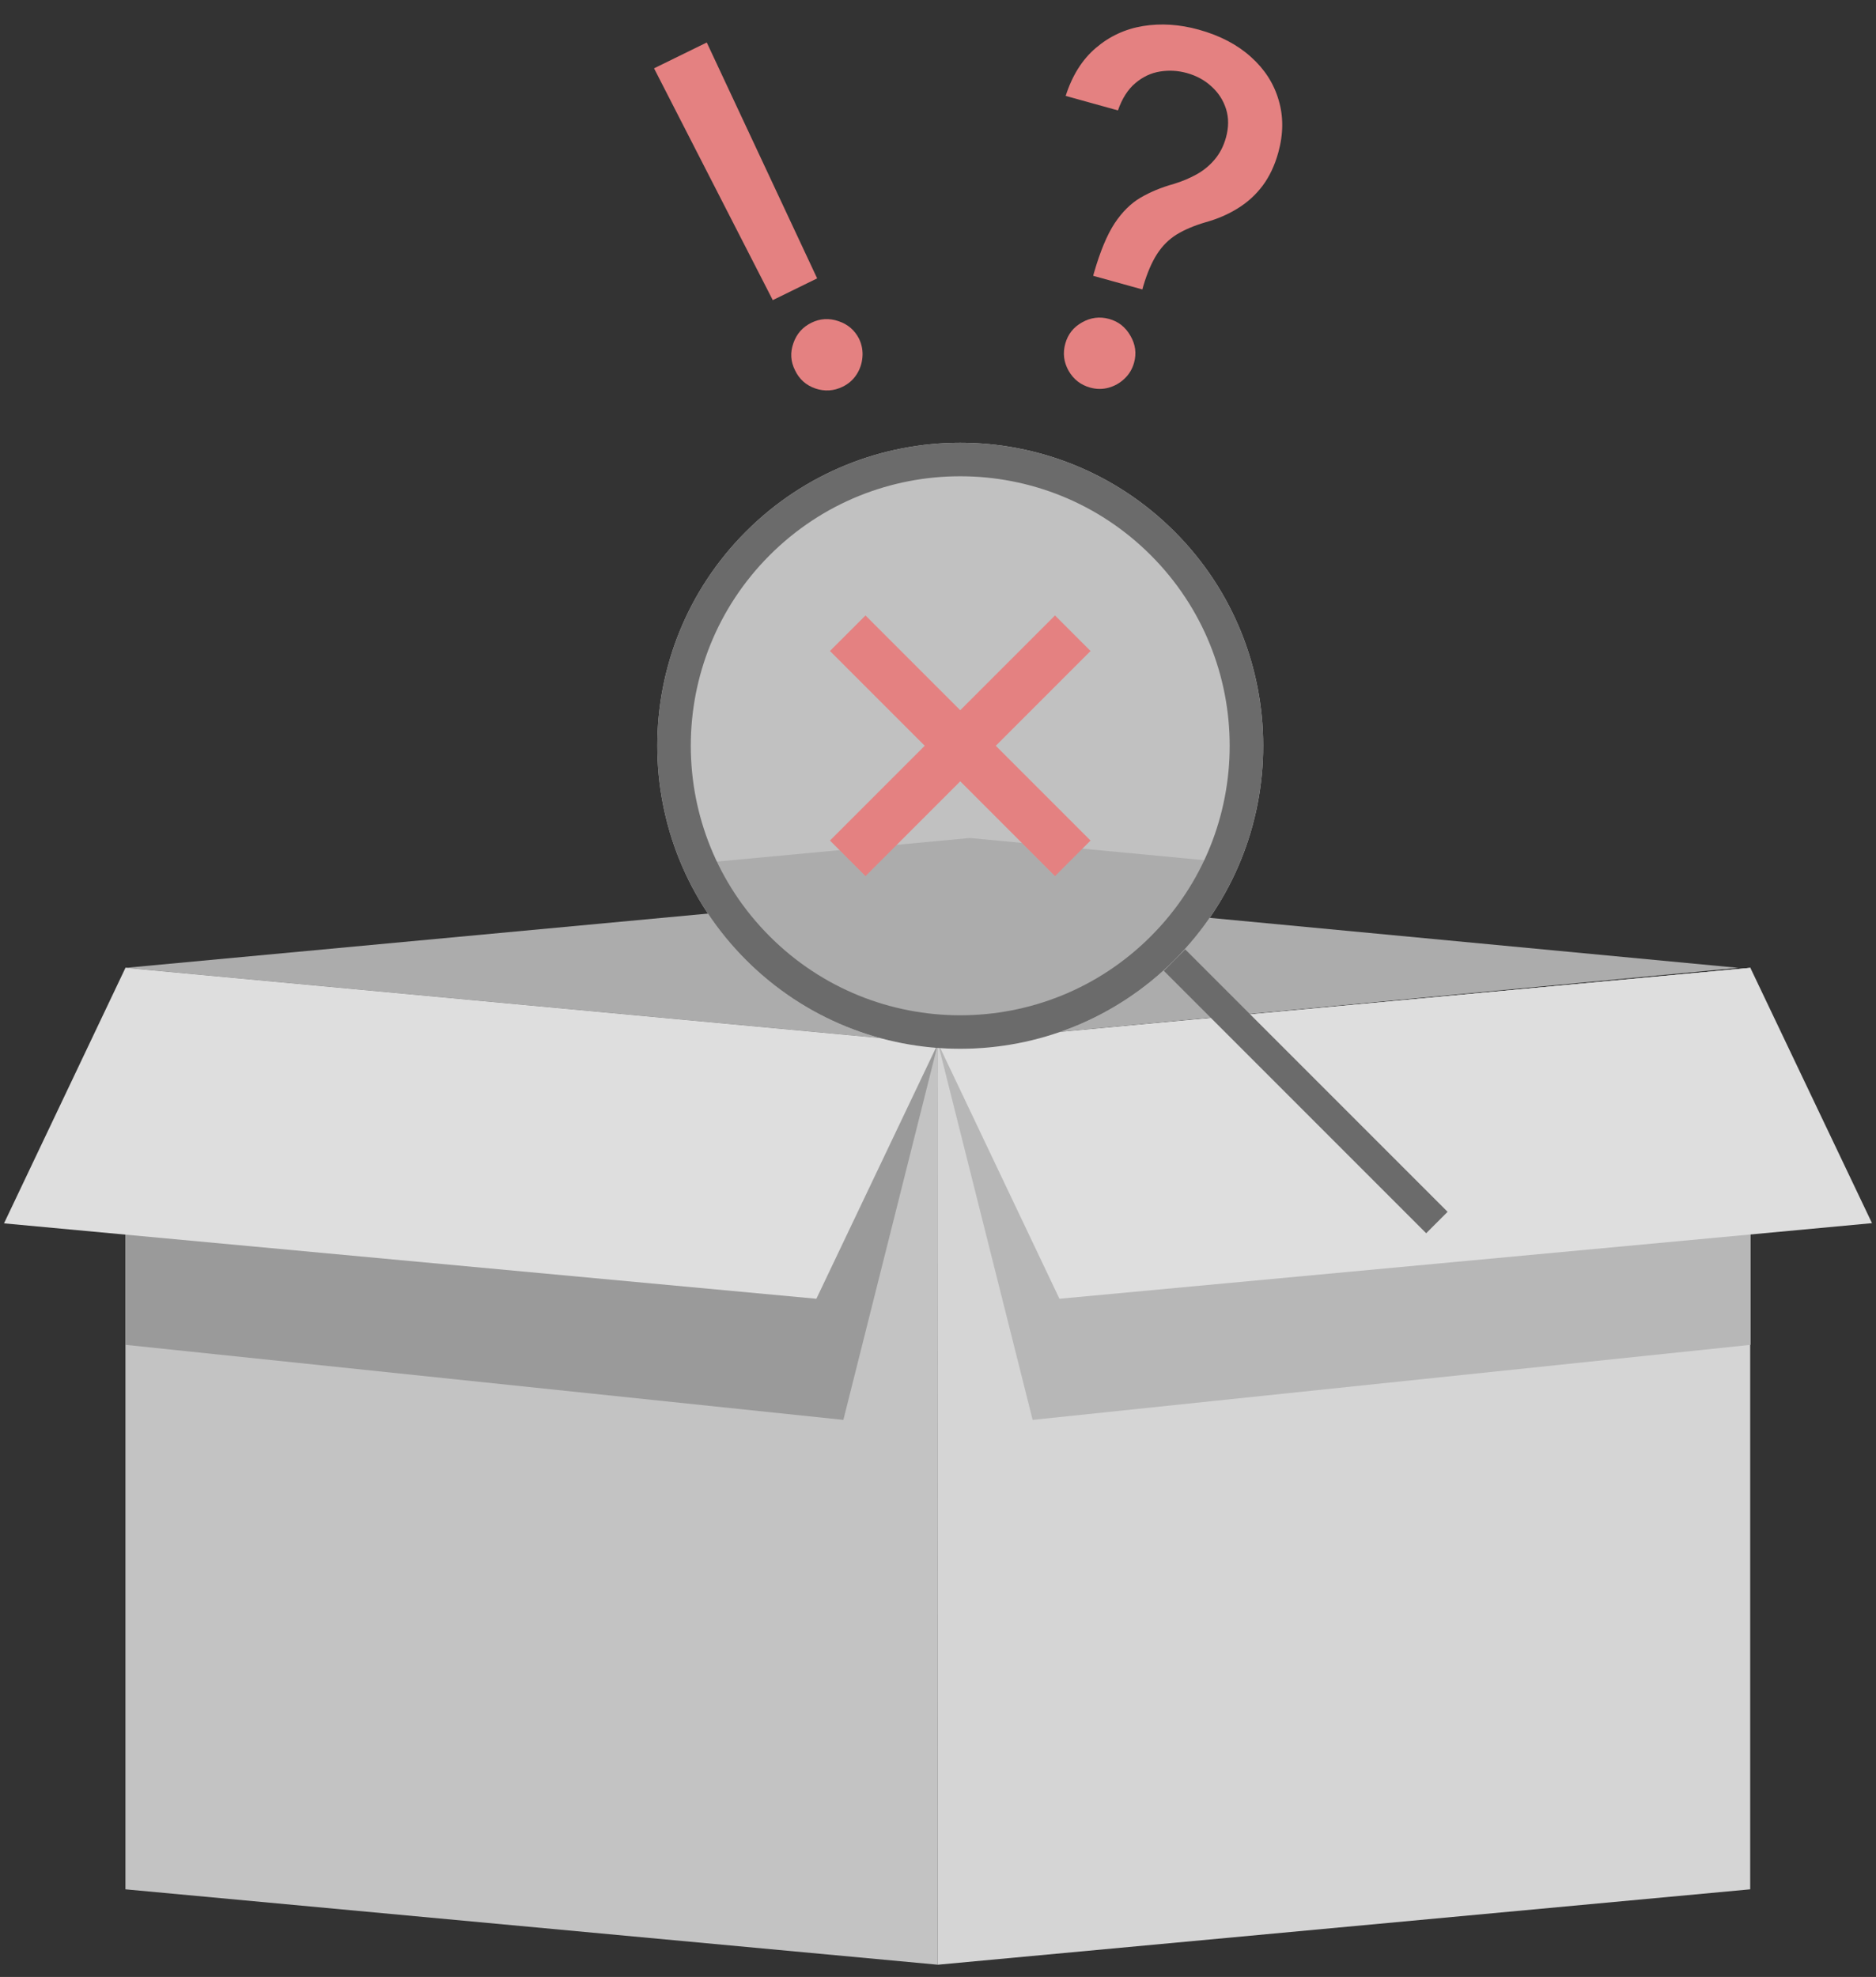 <svg width="112" height="118" viewBox="0 0 112 118" fill="none" xmlns="http://www.w3.org/2000/svg">
<rect x="0" y="0" width="112" height="118" fill="#333333" stroke="none"/>
<path d="M7.489 57.77L56 62.281L55.989 117.27L7.489 112.77V57.77Z" fill="#C3C3C3"/>
<path d="M104.489 57.77L56 62.281L55.989 117.27L104.489 112.77V57.77Z" fill="#D5D5D5"/>
<path d="M7.489 57.77L56 62.281L50.35 84.75L7.489 80.27V57.77Z" fill="#9A9A9A"/>
<path d="M104.511 57.77L56 62.281L61.65 84.75L104.511 80.27V57.77Z" fill="#B7B7B7"/>
<path d="M7.489 57.77L56 62.281L48.739 77.52L0.239 73.02L7.489 57.77Z" fill="#DEDEDE"/>
<path d="M63.25 77.52L111.761 73.008L104.5 57.77L56 62.27L63.25 77.52Z" fill="#DEDEDE"/>
<path d="M7.489 57.77L56 53.25L103.781 57.77L56 62.281L7.489 57.77Z" fill="#ACACAC"/>
<path d="M69.478 57.943L70.757 56.664L86.424 72.331L85.145 73.61L69.478 57.943Z" fill="#6B6B6B"/>
<path d="M70.117 31.725C77.18 38.788 77.181 50.24 70.118 57.303C63.054 64.367 51.602 64.366 44.539 57.303C37.475 50.239 37.475 38.787 44.538 31.724C51.602 24.661 63.053 24.661 70.117 31.725Z" fill="#F5F5F5" fill-opacity="0.73"/>
<path d="M73.733 51.516C72.863 53.401 71.652 55.167 70.098 56.721C63.035 63.784 51.583 63.784 44.519 56.721C42.989 55.191 41.791 53.454 40.923 51.601L57.904 50.019L73.733 51.516Z" fill="#ACACAC"/>
<path d="M45.245 32.431C51.917 25.759 62.737 25.759 69.41 32.432C76.082 39.105 76.082 49.924 69.41 56.596C62.737 63.269 51.919 63.269 45.246 56.596C38.573 49.923 38.572 39.104 45.245 32.431Z" stroke="#6B6B6B" stroke-width="2"/>
<rect x="49.55" y="38.857" width="3" height="19" transform="rotate(-45 49.55 38.857)" fill="#E48181"/>
<rect x="62.985" y="36.736" width="3" height="19" transform="rotate(45 62.985 36.736)" fill="#E48181"/>
<path d="M65.264 16.462L65.318 16.267C65.685 14.998 66.093 14.02 66.541 13.334C66.996 12.649 67.514 12.137 68.095 11.797C68.676 11.457 69.338 11.184 70.081 10.977C70.563 10.831 71.013 10.642 71.431 10.412C71.849 10.181 72.212 9.884 72.519 9.52C72.827 9.155 73.05 8.72 73.191 8.214C73.36 7.605 73.363 7.038 73.199 6.513C73.035 5.989 72.746 5.54 72.334 5.168C71.93 4.79 71.437 4.521 70.855 4.359C70.328 4.213 69.795 4.183 69.255 4.269C68.715 4.355 68.223 4.587 67.779 4.965C67.338 5.336 66.992 5.878 66.743 6.59L63.622 5.724C64.012 4.506 64.612 3.552 65.422 2.863C66.234 2.167 67.173 1.731 68.239 1.555C69.312 1.381 70.423 1.453 71.573 1.772C72.832 2.122 73.869 2.664 74.682 3.398C75.497 4.125 76.048 4.982 76.335 5.968C76.63 6.949 76.623 7.998 76.314 9.113C76.101 9.88 75.789 10.538 75.379 11.087C74.97 11.63 74.477 12.079 73.899 12.434C73.329 12.792 72.684 13.07 71.965 13.269C71.283 13.47 70.706 13.716 70.235 14.005C69.771 14.296 69.383 14.686 69.071 15.174C68.758 15.662 68.486 16.298 68.254 17.081L68.2 17.276L65.264 16.462ZM65.082 23.134C64.521 22.978 64.094 22.645 63.8 22.136C63.508 21.621 63.441 21.079 63.599 20.511C63.754 19.95 64.089 19.526 64.603 19.241C65.119 18.95 65.657 18.882 66.219 19.038C66.773 19.191 67.196 19.526 67.488 20.042C67.788 20.553 67.861 21.089 67.705 21.65C67.6 22.026 67.409 22.346 67.13 22.607C66.859 22.864 66.545 23.042 66.186 23.141C65.826 23.241 65.459 23.238 65.082 23.134Z" fill="#E48181"/>
<path d="M42.195 2.536L48.785 16.616L46.136 17.914L39.047 4.078L42.195 2.536ZM50.315 23.079C49.786 23.339 49.243 23.375 48.685 23.19C48.124 22.998 47.718 22.636 47.465 22.103C47.202 21.584 47.168 21.047 47.363 20.492C47.555 19.931 47.916 19.521 48.445 19.262C48.962 19.009 49.5 18.978 50.061 19.17C50.618 19.356 51.029 19.709 51.291 20.228C51.457 20.582 51.522 20.95 51.487 21.331C51.456 21.702 51.339 22.044 51.136 22.357C50.933 22.67 50.66 22.91 50.315 23.079Z" fill="#E48181"/>
</svg>
